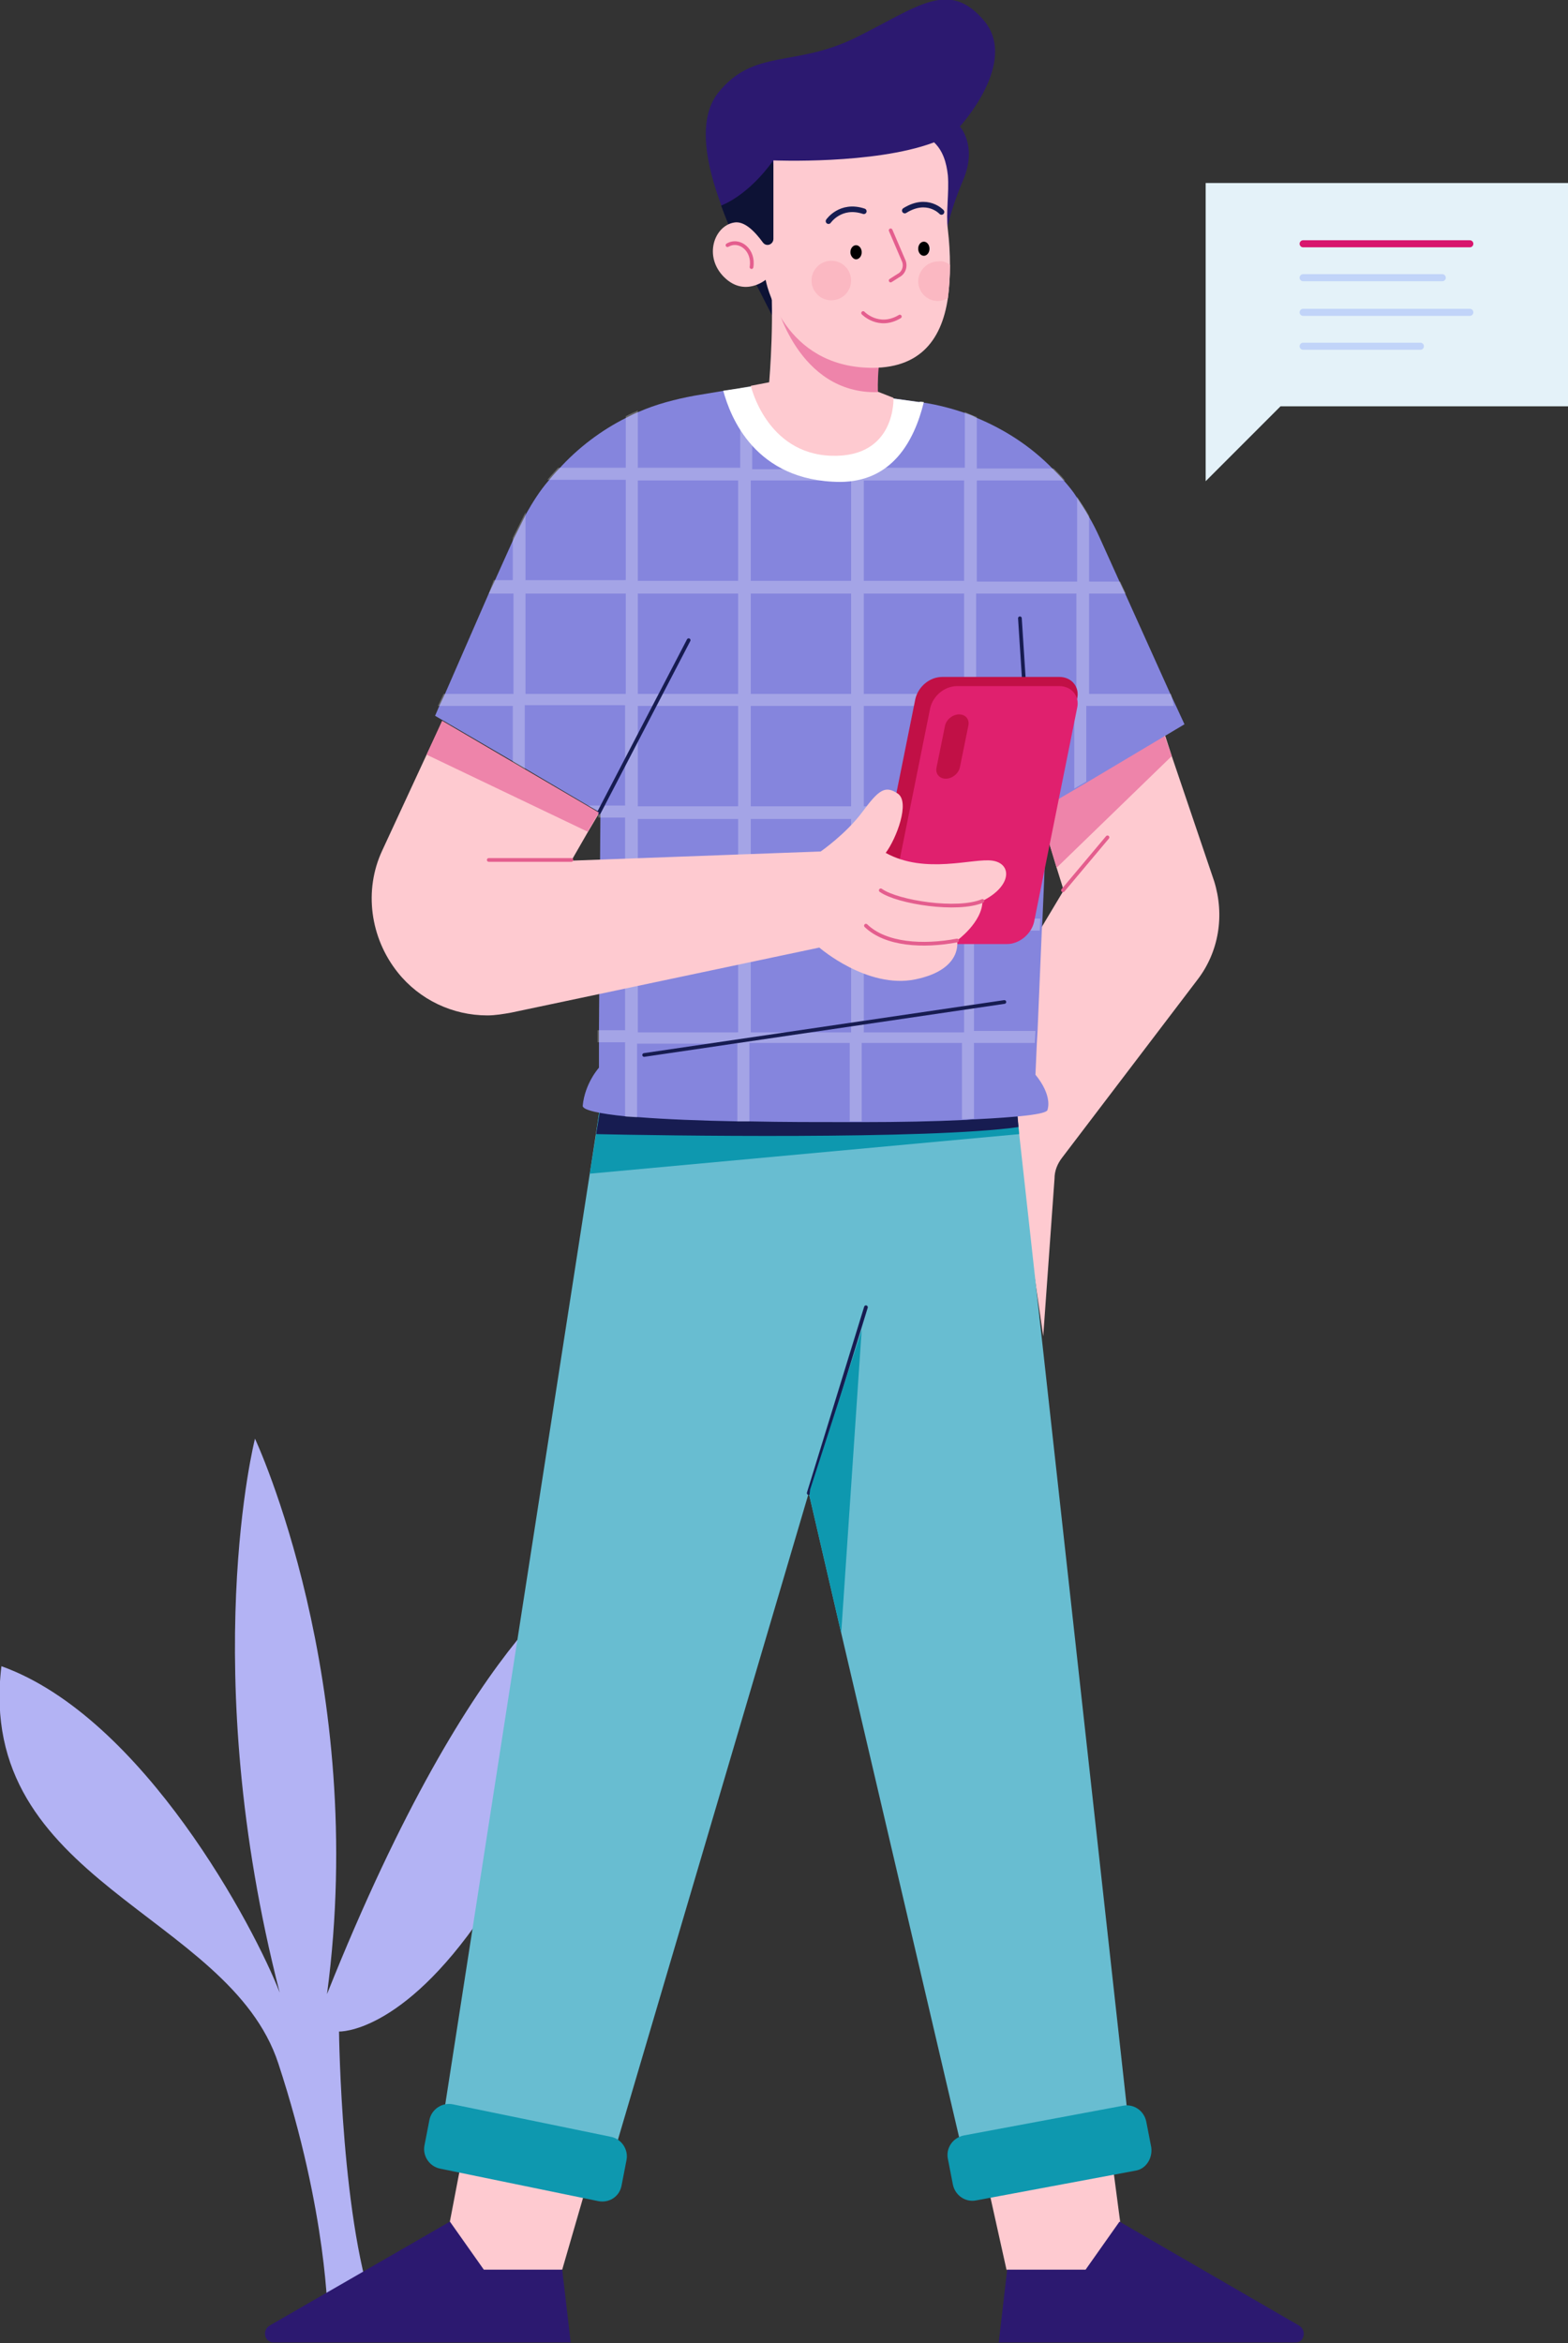 <?xml version="1.0" encoding="utf-8"?>
<!-- Generator: Adobe Illustrator 22.1.0, SVG Export Plug-In . SVG Version: 6.00 Build 0)  -->
<svg version="1.1" id="OBJECTS" xmlns="http://www.w3.org/2000/svg" xmlns:xlink="http://www.w3.org/1999/xlink" x="0px" y="0px"
	 viewBox="0 0 222 331.6" style="enable-background:new 0 0 222 331.6;" xml:space="preserve">
<rect x="0" y="0" width="222" height="331.6" fill="#333333" stroke="none"/>
<style type="text/css">
	.st0{fill:#B3B3F4;}
	.st1{fill:#FECAD0;}
	.st2{fill:#2C1970;}
	.st3{fill:#EE84AA;}
	.st4{fill:#68BDD1;}
	.st5{fill:#0E98AF;}
	.st6{fill:#171C51;}
	.st7{fill:#8585DD;}
	.st8{opacity:0.25;fill:#FFFFFF;}
	.st9{fill:#FFFFFF;}
	.st10{fill:none;stroke:#171C51;stroke-width:0.525;stroke-linecap:round;stroke-linejoin:round;stroke-miterlimit:10;}
	.st11{fill:#0D1235;}
	.st12{fill:none;stroke:#E45E8E;stroke-width:0.525;stroke-linecap:round;stroke-miterlimit:9;}
	.st13{fill:none;stroke:#171C51;stroke-width:0.788;stroke-linecap:round;stroke-linejoin:round;stroke-miterlimit:10;}
	.st14{fill:#FBB8C2;}
	.st15{fill:#C11046;}
	.st16{fill:#E0206E;}
	.st17{fill:#E4F2F9;}
	.st18{fill:none;stroke:#D8166E;stroke-linecap:round;stroke-linejoin:round;stroke-miterlimit:10;}
	.st19{opacity:0.25;fill:none;stroke:#587CF8;stroke-linecap:round;stroke-linejoin:round;stroke-miterlimit:10;}
</style>
<path class="st0" d="M46.4,328.1c0,0,0-14.8-7-36.1c-7-21.3-42.9-25.6-39.2-56.2c20.1,7.2,35.9,37.1,39.4,46.2
	c-11.8-45.9-3.5-78.4-3.5-78.4s16.1,34.3,10.2,78.6c21.2-53.1,37.9-60.3,37.9-60.3s-4.4,32.2-15.9,49.1S48,287.5,48,287.5
	s0.3,27.8,5.4,40.6H46.4z"/>
<g>
	<polyline class="st1" points="156.8,300.8 159,317.5 154.2,325.8 142.5,321.2 138.9,305 	"/>
	<path class="st2" d="M183.9,329.1l-25.4-14.7l-4.8,6.8h-11.1l-1.2,10.3h42C184.6,331.6,185.1,329.8,183.9,329.1z"/>
	<polyline class="st1" points="66.3,300.8 63.1,317.5 67.9,325.8 79.6,321.2 84.3,305 	"/>
	<path class="st1" d="M169.5,138.7l-19.1,25.1c-0.7,0.9-1.1,1.9-1.1,3l-1.6,22.3l-6.8-46.9l9.7-16.2l-1-3.2l-3.6-12.1l18.8-7.1
		l1.1,3.4l6,17.7C173.4,129.5,172.6,134.7,169.5,138.7z"/>
	<polygon class="st3" points="165.9,107 149.6,122.8 145.9,110.7 164.7,103.6 	"/>
	<polygon class="st4" points="160.3,305.1 137.3,308.9 119.1,231.1 114.6,211.7 114.5,211.3 85.1,310.9 62,304.5 83.5,166.1 
		85.1,155.7 143.7,154.8 144.3,160.5 	"/>
	<polygon class="st5" points="144.3,160.5 83.5,166.1 84.4,160.5 85.1,155.7 143.7,154.8 144.2,159.5 	"/>
	<path class="st6" d="M144.2,159.5c-12.7,1.8-50.8,1.2-59.8,1l0.8-4.8l58.6-0.9L144.2,159.5z"/>
	<path class="st7" d="M167.7,102.5l-13.6,8.1l-1.7,1l-4.1,2.4v0.1l-0.1,1.7l-0.6,14.2l-0.1,1.7l-0.6,14.2l-0.1,1.7l-0.2,4.5
		c0,0,2.4,2.7,1.7,5c-0.2,0.6-4.2,1-10.2,1.3c-0.6,0-1.1,0.1-1.7,0.1c-4.1,0.2-9.1,0.3-14.2,0.3c-0.6,0-1.2,0-1.7,0
		c-4.7,0-9.6,0-14.2-0.1c-0.6,0-1.2,0-1.7,0c-5.4-0.1-10.4-0.3-14.2-0.6c-0.6,0-1.2-0.1-1.7-0.1c-3.9-0.4-6.2-0.9-6.2-1.5
		c0.3-3.2,2.3-5.4,2.3-5.4l0-3.4l0-1.7l0.1-14.2l0-1.7l0.1-14.2V115l-1.4-0.8l-9-5.3l-1.7-1l-11.3-6.6l0.6-1.4l0.8-1.7L69.2,84
		l0.8-1.7l2.7-6l0.6-1.2c0.4-0.8,0.8-1.6,1.2-2.4c0.9-1.6,1.9-3.2,3.1-4.6c0.5-0.6,1-1.2,1.5-1.7c2.7-3,6-5.5,9.6-7.3
		c0.6-0.3,1.2-0.6,1.7-0.8c2.5-1.1,5.2-1.8,7.9-2.3l4.2-0.7l2.1-0.3l1.7-0.3l0.1,0l14.2,1.2l1.7,0.1l4.3,0.4l3.6,0.5
		c0.2,0,0.5,0.1,0.7,0.1c1.9,0.3,3.8,0.8,5.6,1.4c0.6,0.2,1.2,0.4,1.7,0.7c4.1,1.7,7.8,4.1,10.9,7.3c0.6,0.6,1.1,1.1,1.6,1.7
		c0.6,0.7,1.2,1.4,1.7,2.2c0.6,0.9,1.2,1.8,1.7,2.7c0.6,1,1.1,2,1.6,3.1l2.8,6.2l0.8,1.7l6.4,14.2l0.8,1.7L167.7,102.5z"/>
	<g>
		<path class="st8" d="M165.8,98.2h-11.6V84h5.2l-0.8-1.7h-4.4v-9.3c-0.5-0.9-1.1-1.8-1.7-2.7v12h-14.2V68h12.5
			c-0.5-0.6-1.1-1.2-1.6-1.7h-10.9V59c-0.6-0.2-1.2-0.5-1.7-0.7v7.9h-14.2V56l-1.7-0.1v10.5h-14.2V54.6l-1.7,0.3v11.3H90.3v-8.1
			c-0.6,0.3-1.2,0.5-1.7,0.8v7.3h-9.6c-0.5,0.6-1,1.1-1.5,1.7h11.1v14.2H74.4v-9.6c-0.4,0.8-0.8,1.6-1.2,2.4l-0.6,1.2v6h-2.7
			L69.2,84h3.5v14.2h-9.9L62,99.9h10.6v7.9l1.7,1v-9h14.2v14.2h-5.2l1.4,0.8v0.9h3.8v14.2h-3.8l0,1.7h3.8v14.2h-3.9l0,1.7h3.9V158
			c0.5,0.1,1.1,0.1,1.7,0.1v-10.4h14.2v11c0.6,0,1.2,0,1.7,0v-11.1h14.2v11.1c0.6,0,1.2,0,1.7,0v-11.1h14.2v10.8
			c0.6,0,1.2-0.1,1.7-0.1v-10.7h8.6l0.1-1.7h-8.7v-14.2h9.3l0.1-1.7h-9.4v-14.2h10l0.1-1.7h-10.1V99.9h14.2v11.7l1.7-1V99.9h12.4
			L165.8,98.2z M88.6,98.2H74.4V84h14.2V98.2z M104.5,146.1H90.3v-14.2h14.2V146.1z M104.5,130.1H90.3v-14.2h14.2V130.1z
			 M104.5,114.1H90.3V99.9h14.2V114.1z M104.5,98.2H90.3V84h14.2V98.2z M104.5,82.2H90.3V68h14.2V82.2z M120.5,146.1h-14.2v-14.2
			h14.2V146.1z M120.5,130.1h-14.2v-14.2h14.2V130.1z M120.5,114.1h-14.2V99.9h14.2V114.1z M120.5,98.2h-14.2V84h14.2V98.2z
			 M120.5,82.2h-14.2V68h14.2V82.2z M136.5,146.1h-14.2v-14.2h14.2V146.1z M136.5,130.1h-14.2v-14.2h14.2V130.1z M136.5,114.1h-14.2
			V99.9h14.2V114.1z M136.5,98.2h-14.2V84h14.2V98.2z M136.5,82.2h-14.2V68h14.2V82.2z M152.4,98.2h-14.2V84h14.2V98.2z"/>
	</g>
	<path class="st9" d="M130.8,56.9c-1.4,5.7-4.6,11.3-11.9,11.3c-12-0.1-15.5-9.2-16.5-12.9l3.9-0.6l20.2,1.7l3.6,0.5
		C130.4,56.8,130.6,56.9,130.8,56.9z"/>
	<line class="st10" x1="145.9" y1="110.7" x2="144.4" y2="87.5"/>
	<path class="st2" d="M135.9,17.9c0,0,2.5,2.7,0.5,7.5c-2,4.7-3,8.8-3.1,13.2c-0.1,3.7-16.2,5.9-21.8,6.5c-1.1,0.1-1.8,0.2-1.8,0.2
		l-4.4-8.6c-0.6-1.5-2-4.4-3.2-7.7c-2-5.4-3.5-12-0.4-15.9c5.1-6.3,10.8-3.5,19.5-7.8c8.7-4.3,13.1-8.3,18.1-2.4
		C144.3,8.8,135.9,17.9,135.9,17.9z"/>
	<path class="st11" d="M113,43.3l-1.5,1.9c-1.1,0.1-1.8,0.2-1.8,0.2l-4.4-8.6c-0.6-1.5-2-4.4-3.2-7.7c4.3-1.8,7.3-6.3,7.3-6.3
		L113,43.3z"/>
	<path class="st1" d="M126.5,56.3c0,0,0.4,8.5-8.8,8.2c-9.2-0.3-11.4-9.9-11.4-9.9l2.6-0.5c0,0,0.9-10.1,0-17.4l17.6,9
		c-0.2,0.2-0.3,0.3-0.5,0.5c-2,2.8-1.8,9.2-1.8,9.2L126.5,56.3z"/>
	<path class="st3" d="M124.3,55.5c-11.4,0.3-14.5-12.9-14.5-12.9l16.3,3.7C124,49.1,124.3,55.5,124.3,55.5z"/>
	<path class="st1" d="M134.5,37.5c0,1.6-0.1,3.2-0.3,4.7c-0.9,6.1-4.2,10.4-12.1,9.8c-11.6-0.9-13.7-12.4-13.7-12.4s-3,2.5-5.9-0.4
		c-2.9-2.9-1.4-7.2,1.4-7.7c1.5-0.3,3,1.3,4.1,2.8c0.5,0.7,1.5,0.3,1.5-0.5V22.7c0,0,14.2,0.6,22.6-2.5c0.1,0,0.1,0,0.1-0.1
		c1.3,1.2,1.8,2.9,2,4.7c0.2,2.5-0.3,5.3,0,7.7C134.4,34.2,134.5,35.9,134.5,37.5z"/>
	<path class="st12" d="M126.1,39.7l1.1-0.7c0.8-0.4,1.1-1.4,0.7-2.2l-1.8-4.2"/>
	<path d="M122,35.7c0,0.6-0.4,1-0.8,1s-0.8-0.5-0.8-1c0-0.6,0.4-1,0.8-1S122,35.1,122,35.7z"/>
	<ellipse cx="130.8" cy="35.2" rx="0.8" ry="1"/>
	<path class="st12" d="M103,34.7c1.7-1,3.8,0.7,3.4,3.1"/>
	<path class="st12" d="M122.2,44.3c0,0,2.2,2.3,5.2,0.5"/>
	<path class="st13" d="M117.3,31.3c0,0,1.7-2.5,5-1.4"/>
	<path class="st13" d="M133.3,30c0,0-2-2.2-5.2-0.2"/>
	<circle class="st14" cx="117.7" cy="39.7" r="2.8"/>
	<path class="st14" d="M134.5,37.5c0,1.6-0.1,3.2-0.3,4.7c-0.4,0.2-0.9,0.4-1.4,0.4c-1.6,0-2.8-1.3-2.8-2.8s1.3-2.8,2.8-2.8
		C133.5,36.9,134,37.1,134.5,37.5z"/>
	<g>
		<path class="st15" d="M140.5,132.3H126c-1.7,0-2.9-1.4-2.5-3.1l6.1-30.3c0.4-1.7,2-3.1,3.8-3.1H150c1.7,0,2.9,1.4,2.5,3.1
			l-8.2,30.3C143.9,130.9,142.2,132.3,140.5,132.3z"/>
		<path class="st16" d="M142.6,133.6h-14.5c-1.7,0-2.9-1.4-2.5-3.1l6.1-30.3c0.4-1.7,2-3.1,3.8-3.1H150c1.7,0,2.9,1.4,2.5,3.1
			l-6.1,30.3C146,132.2,144.3,133.6,142.6,133.6z"/>
	</g>
	<path class="st1" d="M139.1,127.5c0,3-3.6,5.6-3.6,5.6s0.9,4.1-5.9,5.5c-6.8,1.4-13.6-4.5-13.6-4.5l-43.6,9.2
		c-1.1,0.2-2.3,0.4-3.4,0.4c-4.9,0-9.6-2.2-12.7-6.1c-3.9-4.9-4.8-11.6-2.2-17.2l6.3-13.6l2.2-4.7l22.2,13l-1.6,2.7l-2.3,4l35.3-1.3
		c0,0,3.6-2.5,5.9-5.6c2.3-3.1,3.2-3.8,5-2.6c1.8,1.2-0.2,6.4-1.7,8.4c5.6,3.1,12.4,0.7,15.1,1.1
		C143.3,122.2,143.3,125.4,139.1,127.5z"/>
	<path class="st12" d="M139.1,127.5c-3.5,1.5-12,0.2-14.4-1.5"/>
	<path class="st12" d="M135.5,133.1c-4.8,0.9-10.1,0.6-12.9-2.1"/>
	<path class="st15" d="M133.9,110.2L133.9,110.2c-0.9,0-1.5-0.7-1.3-1.6l1.2-5.9c0.2-0.9,1.1-1.6,2-1.6l0,0c0.9,0,1.5,0.7,1.3,1.6
		l-1.2,5.9C135.7,109.5,134.8,110.2,133.9,110.2z"/>
	<line class="st12" x1="80.9" y1="121.7" x2="69.2" y2="121.7"/>
	<line class="st12" x1="150.5" y1="126" x2="156.8" y2="118.5"/>
	<line class="st10" x1="84.8" y1="115" x2="97.5" y2="90.6"/>
	<polygon class="st3" points="84.8,115 83.2,117.7 60.4,106.8 62.6,102 	"/>
	<line class="st10" x1="114.5" y1="211.3" x2="122.6" y2="185"/>
	<path class="st2" d="M38.2,329.1l25.5-14.7l4.8,6.8h11.1l1.2,10.3h-42C37.5,331.6,37,329.8,38.2,329.1z"/>
	<g>
		<g>
			<path class="st5" d="M84.7,311.5l-22.4-4.6c-1.5-0.3-2.5-1.8-2.2-3.3l0.7-3.6c0.3-1.5,1.8-2.5,3.3-2.2l22.4,4.6
				c1.5,0.3,2.5,1.8,2.2,3.3l-0.7,3.6C87.7,310.9,86.2,311.8,84.7,311.5z"/>
			<line class="st5" x1="63.7" y1="297.8" x2="87" y2="302.6"/>
		</g>
	</g>
	<g>
		<g>
			<path class="st5" d="M160.7,307.2l-22.5,4.2c-1.5,0.3-3-0.7-3.3-2.3l-0.7-3.6c-0.3-1.5,0.7-3,2.3-3.3l22.5-4.2
				c1.5-0.3,3,0.7,3.3,2.3l0.7,3.6C163.2,305.5,162.2,307,160.7,307.2z"/>
			<line class="st5" x1="136.1" y1="302.4" x2="159.4" y2="298.1"/>
		</g>
	</g>
	<line class="st10" x1="91.2" y1="149.3" x2="142.2" y2="141.8"/>
	<polygon class="st5" points="122,188.2 119.1,231.1 114.6,211.7 114.7,210.8 	"/>
</g>
<g>
	<polygon class="st17" points="170.7,25.9 170.7,68.1 181.3,57.5 222,57.5 222,25.9 	"/>
	<g>
		<line class="st18" x1="208.1" y1="34.5" x2="184.5" y2="34.5"/>
		<line class="st19" x1="204.2" y1="39.3" x2="184.5" y2="39.3"/>
		<line class="st19" x1="208.1" y1="44.2" x2="184.5" y2="44.2"/>
		<line class="st19" x1="201.1" y1="49" x2="184.5" y2="49"/>
	</g>
</g>
</svg>
